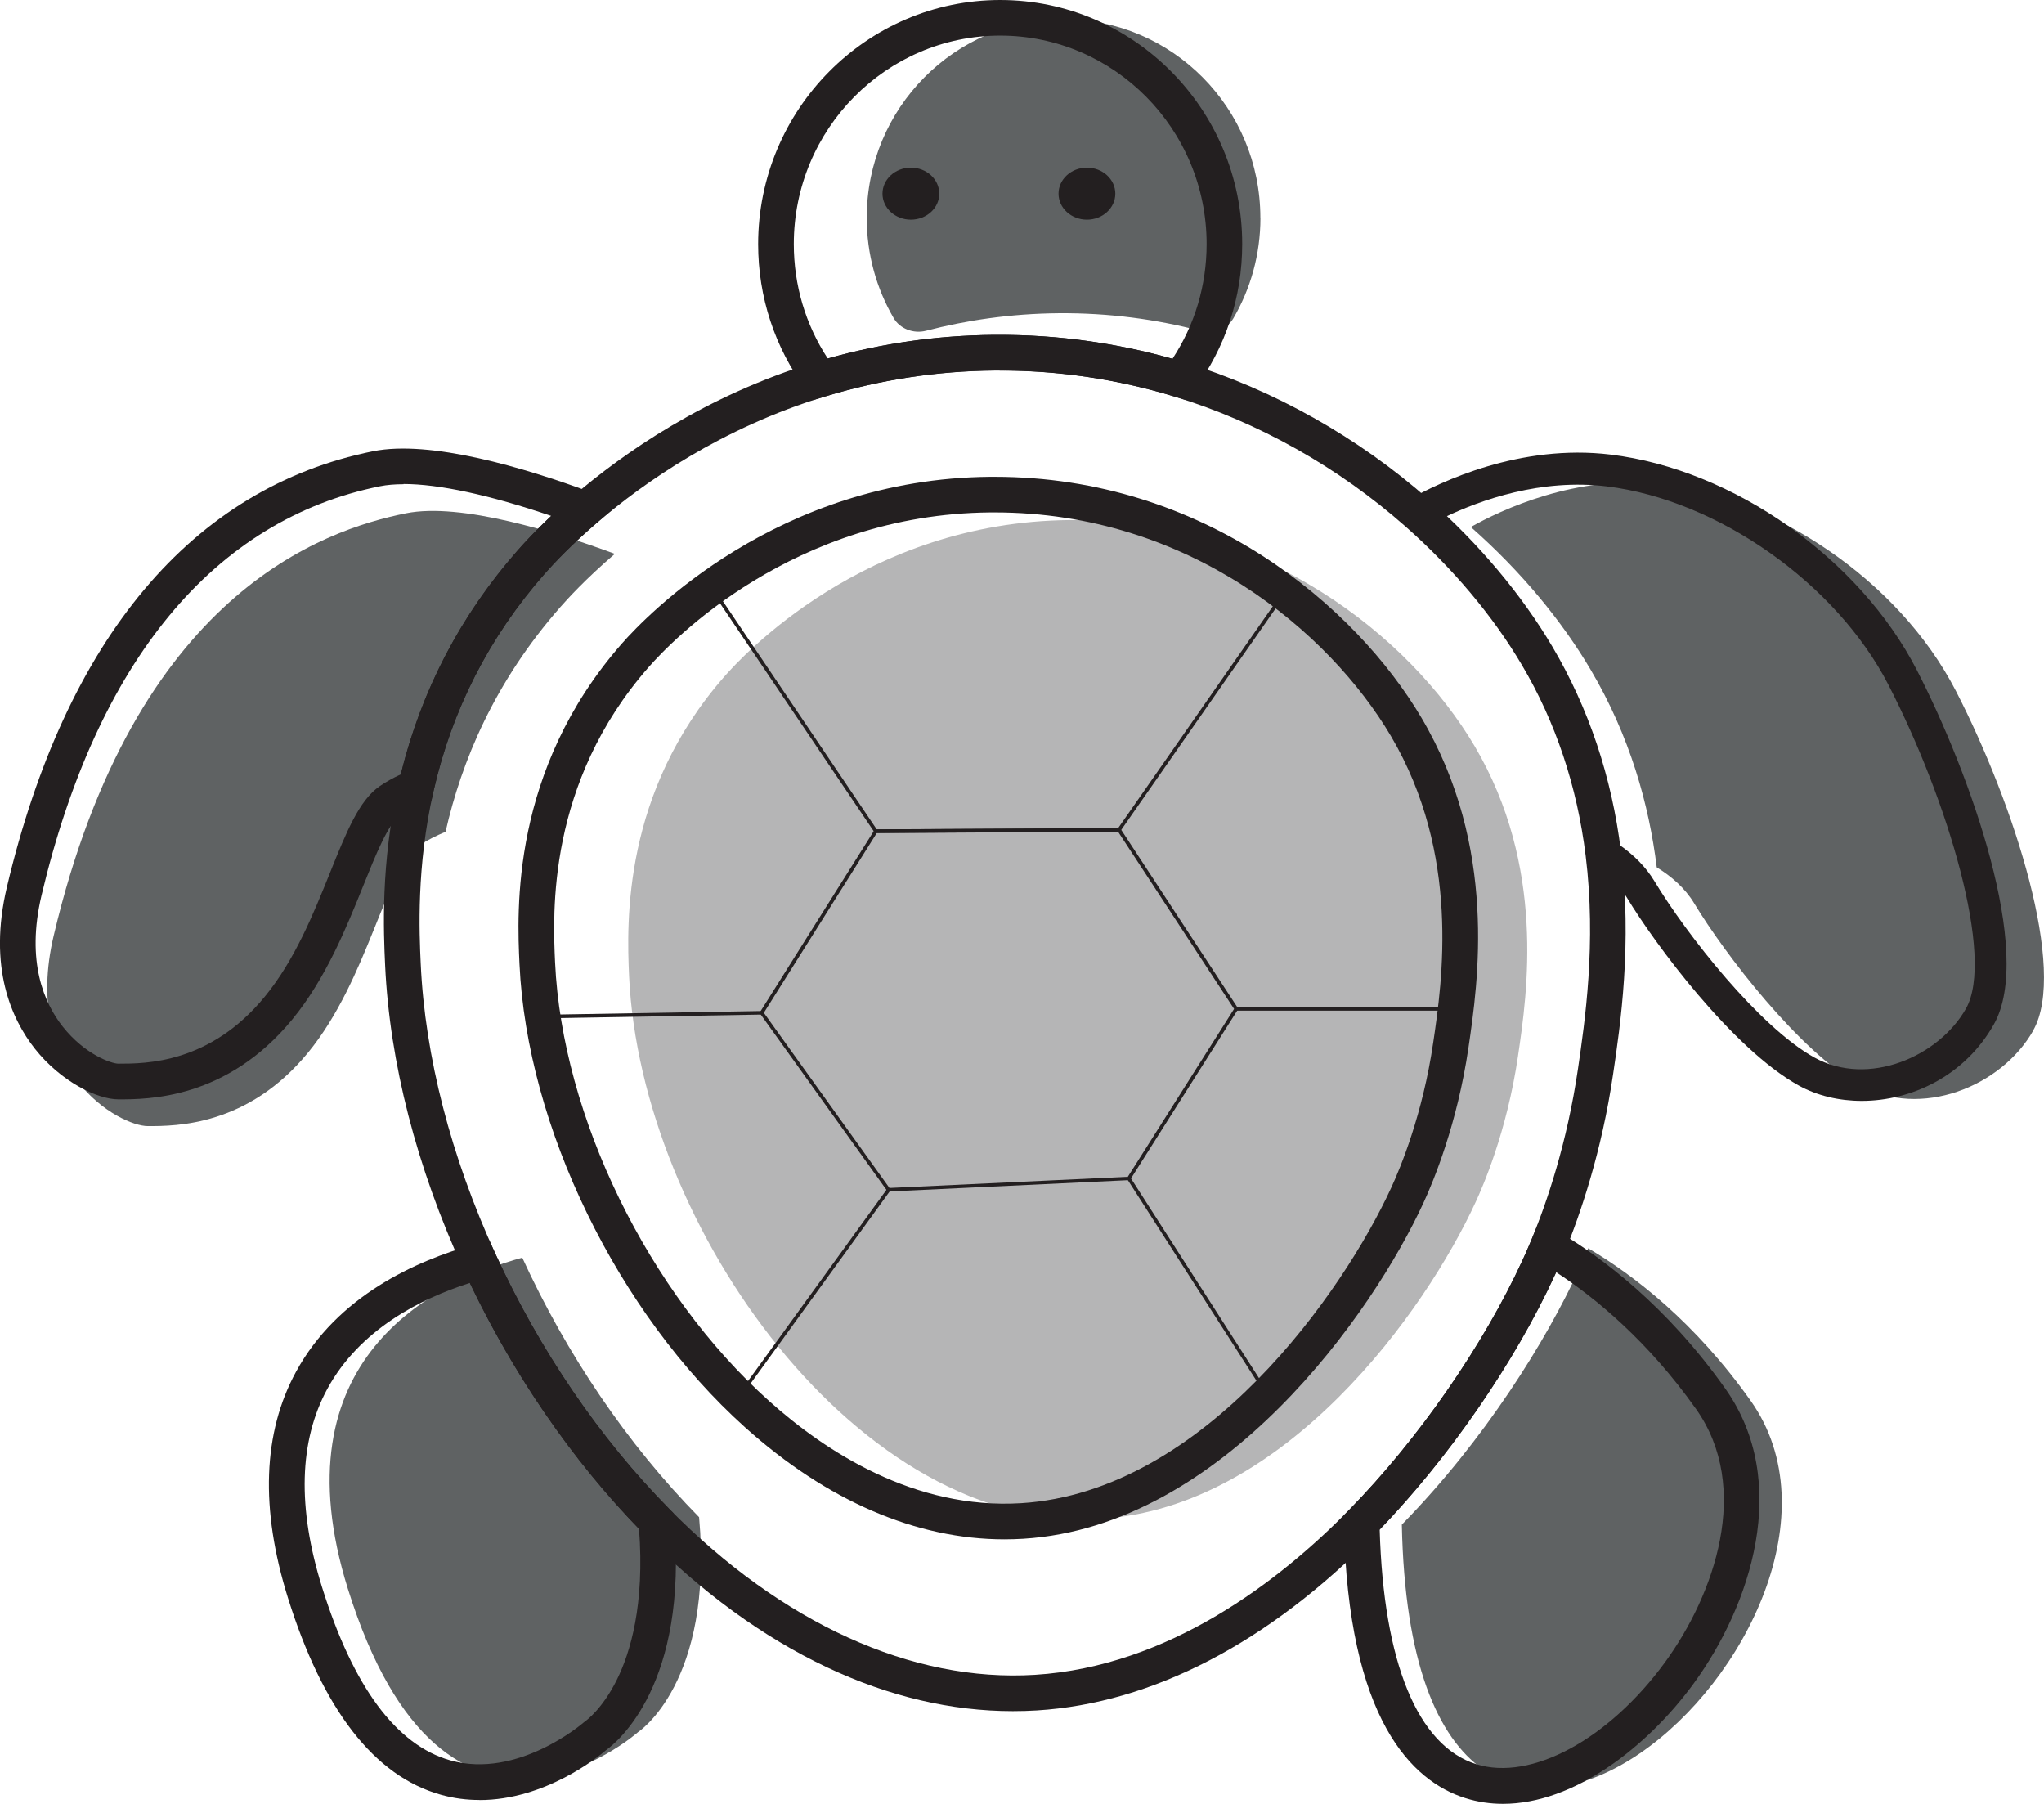 <?xml version="1.0" encoding="UTF-8"?>
<svg id="Layer_2" xmlns="http://www.w3.org/2000/svg" viewBox="0 0 281.44 248.32">
  <defs>
    <style>
      .cls-1 {
        fill: #231f20;
      }

      .cls-2 {
        fill: #b5b5b6;
      }

      .cls-3 {
        fill: #5f6263;
      }
    </style>
  </defs>
  <g id="Layer_4">
    <g>
      <path class="cls-3" d="M87.84,238.46s-26.46,23.44-39.95-19.77c-9.84-31.53,11.67-42.14,24.02-45.56,6.07,13.24,14.45,25.68,24.35,35.73,2.03,22.84-8.41,29.59-8.41,29.59Z"/>
      <path class="cls-3" d="M193.02,209.88c11.43-11.66,19.89-25.33,24.43-35.21.26-.56.69-1.52,1.23-2.83,6.3,3.72,14.71,10.19,22.37,20.99,21.79,30.75-46.5,93.04-48.03,17.05Z"/>
      <path class="cls-3" d="M279.98,141.83c-4.42,7.83-15.57,12.18-23.87,7.58-8.31-4.6-18.68-18.16-22.83-25.05-1.27-2.11-3.16-3.73-5.16-4.96-1.07-8.66-3.68-18.03-9.11-27.22-3.93-6.65-9.5-13.47-16.49-19.63,3.97-2.24,14.52-7.33,26.34-5.89,15.05,1.84,32.43,12.87,40.47,28.5,8.04,15.63,15.31,38.38,10.64,46.66Z"/>
      <path class="cls-3" d="M84.65,76.25c-4.07,3.49-6.6,6.3-7.48,7.3-9.09,10.34-13.63,21.28-15.82,30.96-1.28.53-2.53,1.14-3.63,1.9-4.67,3.22-7,18.39-15.31,28.5-8.3,10.11-18.16,10.11-22.05,10.11s-17.41-7.45-12.97-26.21c11.16-47.12,37.1-55.85,48.51-58.15,7.58-1.52,20.75,2.62,28.75,5.58Z"/>
      <path class="cls-3" d="M173.55,29.99c0,5.05-1.36,9.78-3.73,13.84-.85,1.45-2.71,2.19-4.48,1.73-6.12-1.61-12.68-2.5-19.61-2.44-6.6.06-12.68.97-18.21,2.41-1.76.46-3.63-.29-4.47-1.74-2.36-4.05-3.71-8.77-3.71-13.81,0-15.1,12.13-27.33,27.1-27.33s27.1,12.24,27.1,27.33Z"/>
      <path class="cls-2" d="M209.02,145.35c-1.55,10.57-4.95,18.2-5.8,20.05-6.94,15.11-26.19,42.11-51.63,43.68-33.25,2.07-63.38-40.16-64.97-74.7-.34-7.48-.87-25.34,13.15-41.28,2.27-2.58,19.26-21.26,47.54-21.51,26.64-.23,46.82,16.05,55.72,31.1,9.82,16.61,7.26,34.04,5.99,42.65Z"/>
      <path class="cls-1" d="M163.38,55.09l-1.65-.5c-8.02-2.45-16.37-3.67-24.8-3.58-7.9.07-15.72,1.26-23.25,3.55l-1.66.5-1.03-1.39c-4.32-5.84-6.6-12.78-6.6-20.07C104.4,15.07,119.35,0,137.72,0s33.32,15.07,33.32,33.59c0,7.32-2.29,14.27-6.63,20.11l-1.03,1.39ZM137.64,46.1c8.08,0,16.07,1.11,23.8,3.29,3.08-4.69,4.7-10.11,4.7-15.8,0-15.82-12.75-28.69-28.42-28.69s-28.42,12.87-28.42,28.69c0,5.67,1.61,11.08,4.67,15.76,7.44-2.1,15.14-3.19,22.91-3.25.25,0,.51,0,.76,0Z"/>
      <path class="cls-1" d="M256.34,151.55c-3.13,0-6.14-.72-8.66-2.11-9.16-5.07-19.89-19.6-23.65-25.84-.95-1.58-2.44-3-4.42-4.22l-.91-.56-.13-1.06c-1.18-9.6-4.15-18.47-8.82-26.36-4-6.76-9.55-13.37-16.04-19.09l-2.33-2.05,2.7-1.53c4.17-2.36,15.23-7.68,27.7-6.15,16.9,2.06,34.24,14.27,42.16,29.68,7.31,14.2,16.16,38.9,10.6,48.75h0c-4.04,7.16-11.41,10.54-18.2,10.54ZM222.82,116.2c2.15,1.47,3.83,3.19,4.99,5.12,4.4,7.31,14.44,20.07,22.01,24.26,7.45,4.12,17.16-.15,20.88-6.74,3.96-7.02-2.46-28.6-10.68-44.56-7.18-13.96-23.49-25.45-38.77-27.32-9.09-1.11-17.42,1.89-22.25,4.2,5.83,5.51,10.83,11.68,14.56,18,4.81,8.14,7.92,17.23,9.26,27.04Z"/>
      <path class="cls-1" d="M16.31,151.34c-2.91,0-7.93-2.44-11.51-6.97-3.2-4.05-6.47-11.2-3.85-22.26,8.1-34.23,25.54-54.98,50.41-59.99,7.88-1.58,20.71,2.21,30.09,5.68l3.91,1.45-3.17,2.71c-3.46,2.97-5.84,5.47-7.23,7.06-7.59,8.64-12.73,18.7-15.27,29.89l-.28,1.24-1.18.48c-1.28.52-2.32,1.07-3.18,1.66-1.59,1.09-3.34,5.44-5.03,9.64-2.29,5.69-5.14,12.76-9.77,18.4-9.03,11.01-19.87,11.01-23.94,11.01ZM55.57,66.66c-1.21,0-2.3.09-3.24.28-22.86,4.61-38.97,24.08-46.61,56.31-2.17,9.15.39,14.88,2.92,18.08,3.04,3.85,6.73,5.1,7.66,5.1,3.77,0,12.59,0,20.15-9.22,4.15-5.05,6.73-11.46,9.01-17.12,2.23-5.54,3.99-9.91,6.8-11.85.86-.59,1.82-1.13,2.92-1.64,2.82-11.52,8.22-21.88,16.09-30.83,1.03-1.17,2.56-2.81,4.62-4.75-8.46-2.88-15.46-4.39-20.33-4.39Z"/>
      <path class="cls-1" d="M66.02,247.79c-1.72,0-3.5-.21-5.31-.72-9.15-2.55-16.24-11.67-21.07-27.12-3.83-12.26-3.45-22.73,1.12-31.11,5.69-10.44,16.51-15.3,24.59-17.54l2.01-.56.87,1.9c6.07,13.23,14.32,25.34,23.87,35.03l.62.63.08.88c2.01,22.69-7.84,30.67-9.35,31.75-1.06.91-8.38,6.87-17.43,6.87ZM64.69,176.61c-6.86,2.19-15.18,6.44-19.61,14.57-3.91,7.18-4.16,16.36-.74,27.31,4.29,13.74,10.24,21.76,17.67,23.85,9.3,2.61,18.23-5.11,18.32-5.19l.27-.21c.09-.07,2.33-1.66,4.32-5.67,1.86-3.73,3.87-10.34,3.07-20.8-9.21-9.5-17.23-21.16-23.3-33.86Z"/>
      <path class="cls-1" d="M139.48,235.56c-8.51,0-17.1-2.02-25.6-6.03-8.84-4.17-17.34-10.36-25.27-18.42-9.94-10.09-18.53-22.69-24.83-36.43-6.42-13.99-10.13-28.44-10.75-41.77-.21-4.55-.65-14.02,1.87-25.08,2.73-12,8.23-22.78,16.37-32.04,1.49-1.7,4.04-4.39,7.72-7.54,6.82-5.85,18.12-13.79,33.25-18.39,7.97-2.42,16.26-3.69,24.63-3.76,8.91-.08,17.78,1.2,26.28,3.8,12.21,3.73,23.84,10.27,33.64,18.92,6.86,6.05,12.73,13.04,16.97,20.22,4.99,8.45,8.17,17.92,9.43,28.16h0c1.57,12.68-.08,23.94-1.08,30.67-1.57,10.7-4.52,19.3-6.71,24.63-.56,1.36-1.01,2.35-1.28,2.93-5.67,12.35-14.98,25.77-24.9,35.9-14.52,14.81-30.58,23.15-46.44,24.13-1.1.07-2.21.1-3.32.1ZM137.64,51c-.24,0-.48,0-.72,0-7.9.07-15.72,1.26-23.25,3.55-14.32,4.35-25.02,11.88-31.48,17.42-3.46,2.97-5.84,5.48-7.23,7.06-7.59,8.64-12.73,18.7-15.27,29.89-2.37,10.41-1.96,19.43-1.76,23.77.58,12.71,4.15,26.53,10.3,39.95,6.07,13.23,14.32,25.34,23.87,35.03,15.57,15.81,33.47,23.94,50.39,22.89,18.49-1.15,33.72-12.96,43.24-22.67,9.55-9.74,18.5-22.64,23.95-34.51.25-.55.67-1.47,1.2-2.75,2.09-5.07,4.89-13.26,6.39-23.48.95-6.48,2.55-17.33,1.06-29.35h0c-1.18-9.57-4.13-18.4-8.79-26.27-3.98-6.74-9.52-13.32-16-19.04-9.28-8.19-20.29-14.38-31.83-17.9-7.79-2.38-15.89-3.58-24.08-3.58ZM138.32,211.91c-12.15,0-24.44-5.29-35.72-15.41-17.55-15.75-30.04-41.38-31.07-63.77-.34-7.3-1.23-26.69,14.12-44.16,3.32-3.78,21.38-22.68,50.67-22.93.2,0,.41,0,.61,0,28.91,0,49.71,17.82,58.79,33.17,10.54,17.82,7.79,36.47,6.47,45.44h0c-1.54,10.48-4.82,18.37-6.16,21.27-7.02,15.27-27.57,44.6-55.13,46.31-.86.05-1.72.08-2.58.08ZM136.93,70.54c-.19,0-.37,0-.56,0-27.21.23-43.95,17.76-47.03,21.27-14.05,15.98-13.22,33.94-12.91,40.7.98,21.17,12.81,45.42,29.45,60.34,7.72,6.93,20.01,14.99,34.72,14.08,25.25-1.56,44.39-29.12,50.98-43.47,1.25-2.72,4.32-10.09,5.76-19.93h0c1.24-8.41,3.81-25.9-5.84-42.23-8.42-14.23-27.73-30.76-54.57-30.76Z"/>
      <path class="cls-1" d="M206.94,248.32c-1.74,0-3.46-.25-5.16-.78-7.33-2.31-16.19-10.75-16.74-37.89l-.02-1.03.72-.74c9.55-9.74,18.5-22.64,23.95-34.51.25-.55.67-1.47,1.2-2.75l1.08-2.61,2.44,1.44c6.08,3.58,15.02,10.25,23.13,21.69,9.19,12.96,3.43,29.95-4.29,40.55-6.44,8.85-16.55,16.63-26.3,16.63ZM189.97,210.57c.53,18.31,5.23,29.76,13.29,32.29,7.56,2.38,18.26-3.41,26.02-14.06,6.76-9.29,11.94-23.98,4.25-34.83-6.6-9.32-13.77-15.24-19.25-18.83-.05.1-.09.19-.13.28-5.53,12.05-14.53,25.12-24.18,35.15Z"/>
      <ellipse class="cls-1" cx="125.42" cy="26.66" rx="3.91" ry="3.58"/>
      <ellipse class="cls-1" cx="149.66" cy="26.66" rx="3.91" ry="3.58"/>
      <path class="cls-1" d="M122.23,164.04l-.08-.11-17.57-24.5.09-.14,15.79-25.12h.13s33.63-.18,33.63-.18l16.29,24.88-.08.13-14.85,23.46h-.13s-33.21,1.57-33.21,1.57ZM105.17,139.42l17.3,24.12,32.82-1.54,14.63-23.11-15.97-24.39-33.23.18-15.55,24.75Z"/>
      <polygon class="cls-1" points="120.46 114.67 120.39 114.56 97.73 80.96 98.14 80.69 120.72 114.18 153.96 114 176.62 81.5 177.02 81.78 154.22 114.48 154.09 114.48 120.46 114.67"/>
      <rect class="cls-1" x="170.21" y="138.64" width="29.76" height=".49"/>
      <rect class="cls-1" x="164.57" y="159.48" width=".49" height="34.78" transform="translate(-69.4 116.93) rotate(-32.67)"/>
      <rect class="cls-1" x="95.33" y="177.35" width="34.07" height=".49" transform="translate(-97.38 164.44) rotate(-54.09)"/>
      <polygon class="cls-1" points="75.18 140.18 75.17 139.69 104.88 139.18 104.88 139.67 75.18 140.18"/>
      <path class="cls-1" d="M138.32,210.05c-11.69,0-23.56-5.13-34.48-14.93-17.21-15.44-29.45-40.55-30.46-62.47-.33-7.1-1.2-25.95,13.66-42.85,3.23-3.68,20.79-22.06,49.29-22.3.2,0,.39,0,.59,0,28.12,0,48.37,17.33,57.19,32.26,10.2,17.26,7.52,35.47,6.24,44.22h0c-1.5,10.24-4.7,17.93-6.01,20.77-6.86,14.92-26.88,43.58-53.56,45.24-.82.05-1.64.08-2.47.08ZM136.93,68.69c-.19,0-.39,0-.58,0-28,.24-45.24,18.28-48.41,21.9-14.54,16.54-13.69,35.04-13.37,42.01,1,21.63,13.08,46.4,30.06,61.64,11.45,10.28,23.92,15.3,36.08,14.55,26.12-1.62,45.8-29.85,52.55-44.54,1.28-2.79,4.43-10.35,5.91-20.44h0c1.27-8.62,3.91-26.55-6.08-43.44-8.66-14.66-28.54-31.67-56.16-31.67Z"/>
      <path class="cls-1" d="M138.32,211.42c-12.03,0-24.21-5.25-35.39-15.28-17.46-15.67-29.88-41.16-30.91-63.43-.33-7.25-1.22-26.5,14-43.81,3.3-3.76,21.22-22.52,50.31-22.77,29.05-.27,49.9,17.58,58.97,32.92,10.45,17.67,7.72,36.21,6.41,45.12h0c-1.53,10.41-4.79,18.25-6.12,21.14-6.97,15.18-27.39,44.33-54.72,46.03-.85.05-1.7.08-2.55.08ZM136.93,70.05c-.19,0-.38,0-.57,0-27.41.24-44.29,17.9-47.39,21.43-14.18,16.13-13.34,34.23-13.03,41.04.98,21.29,12.88,45.68,29.61,60.69,11.17,10.02,23.31,14.94,35.08,14.21,25.48-1.58,44.76-29.31,51.4-43.75,1.26-2.73,4.35-10.16,5.8-20.07h0c1.25-8.46,3.84-26.07-5.91-42.55-8.48-14.35-27.94-31-54.99-31Z"/>
    </g>
  </g>
</svg>